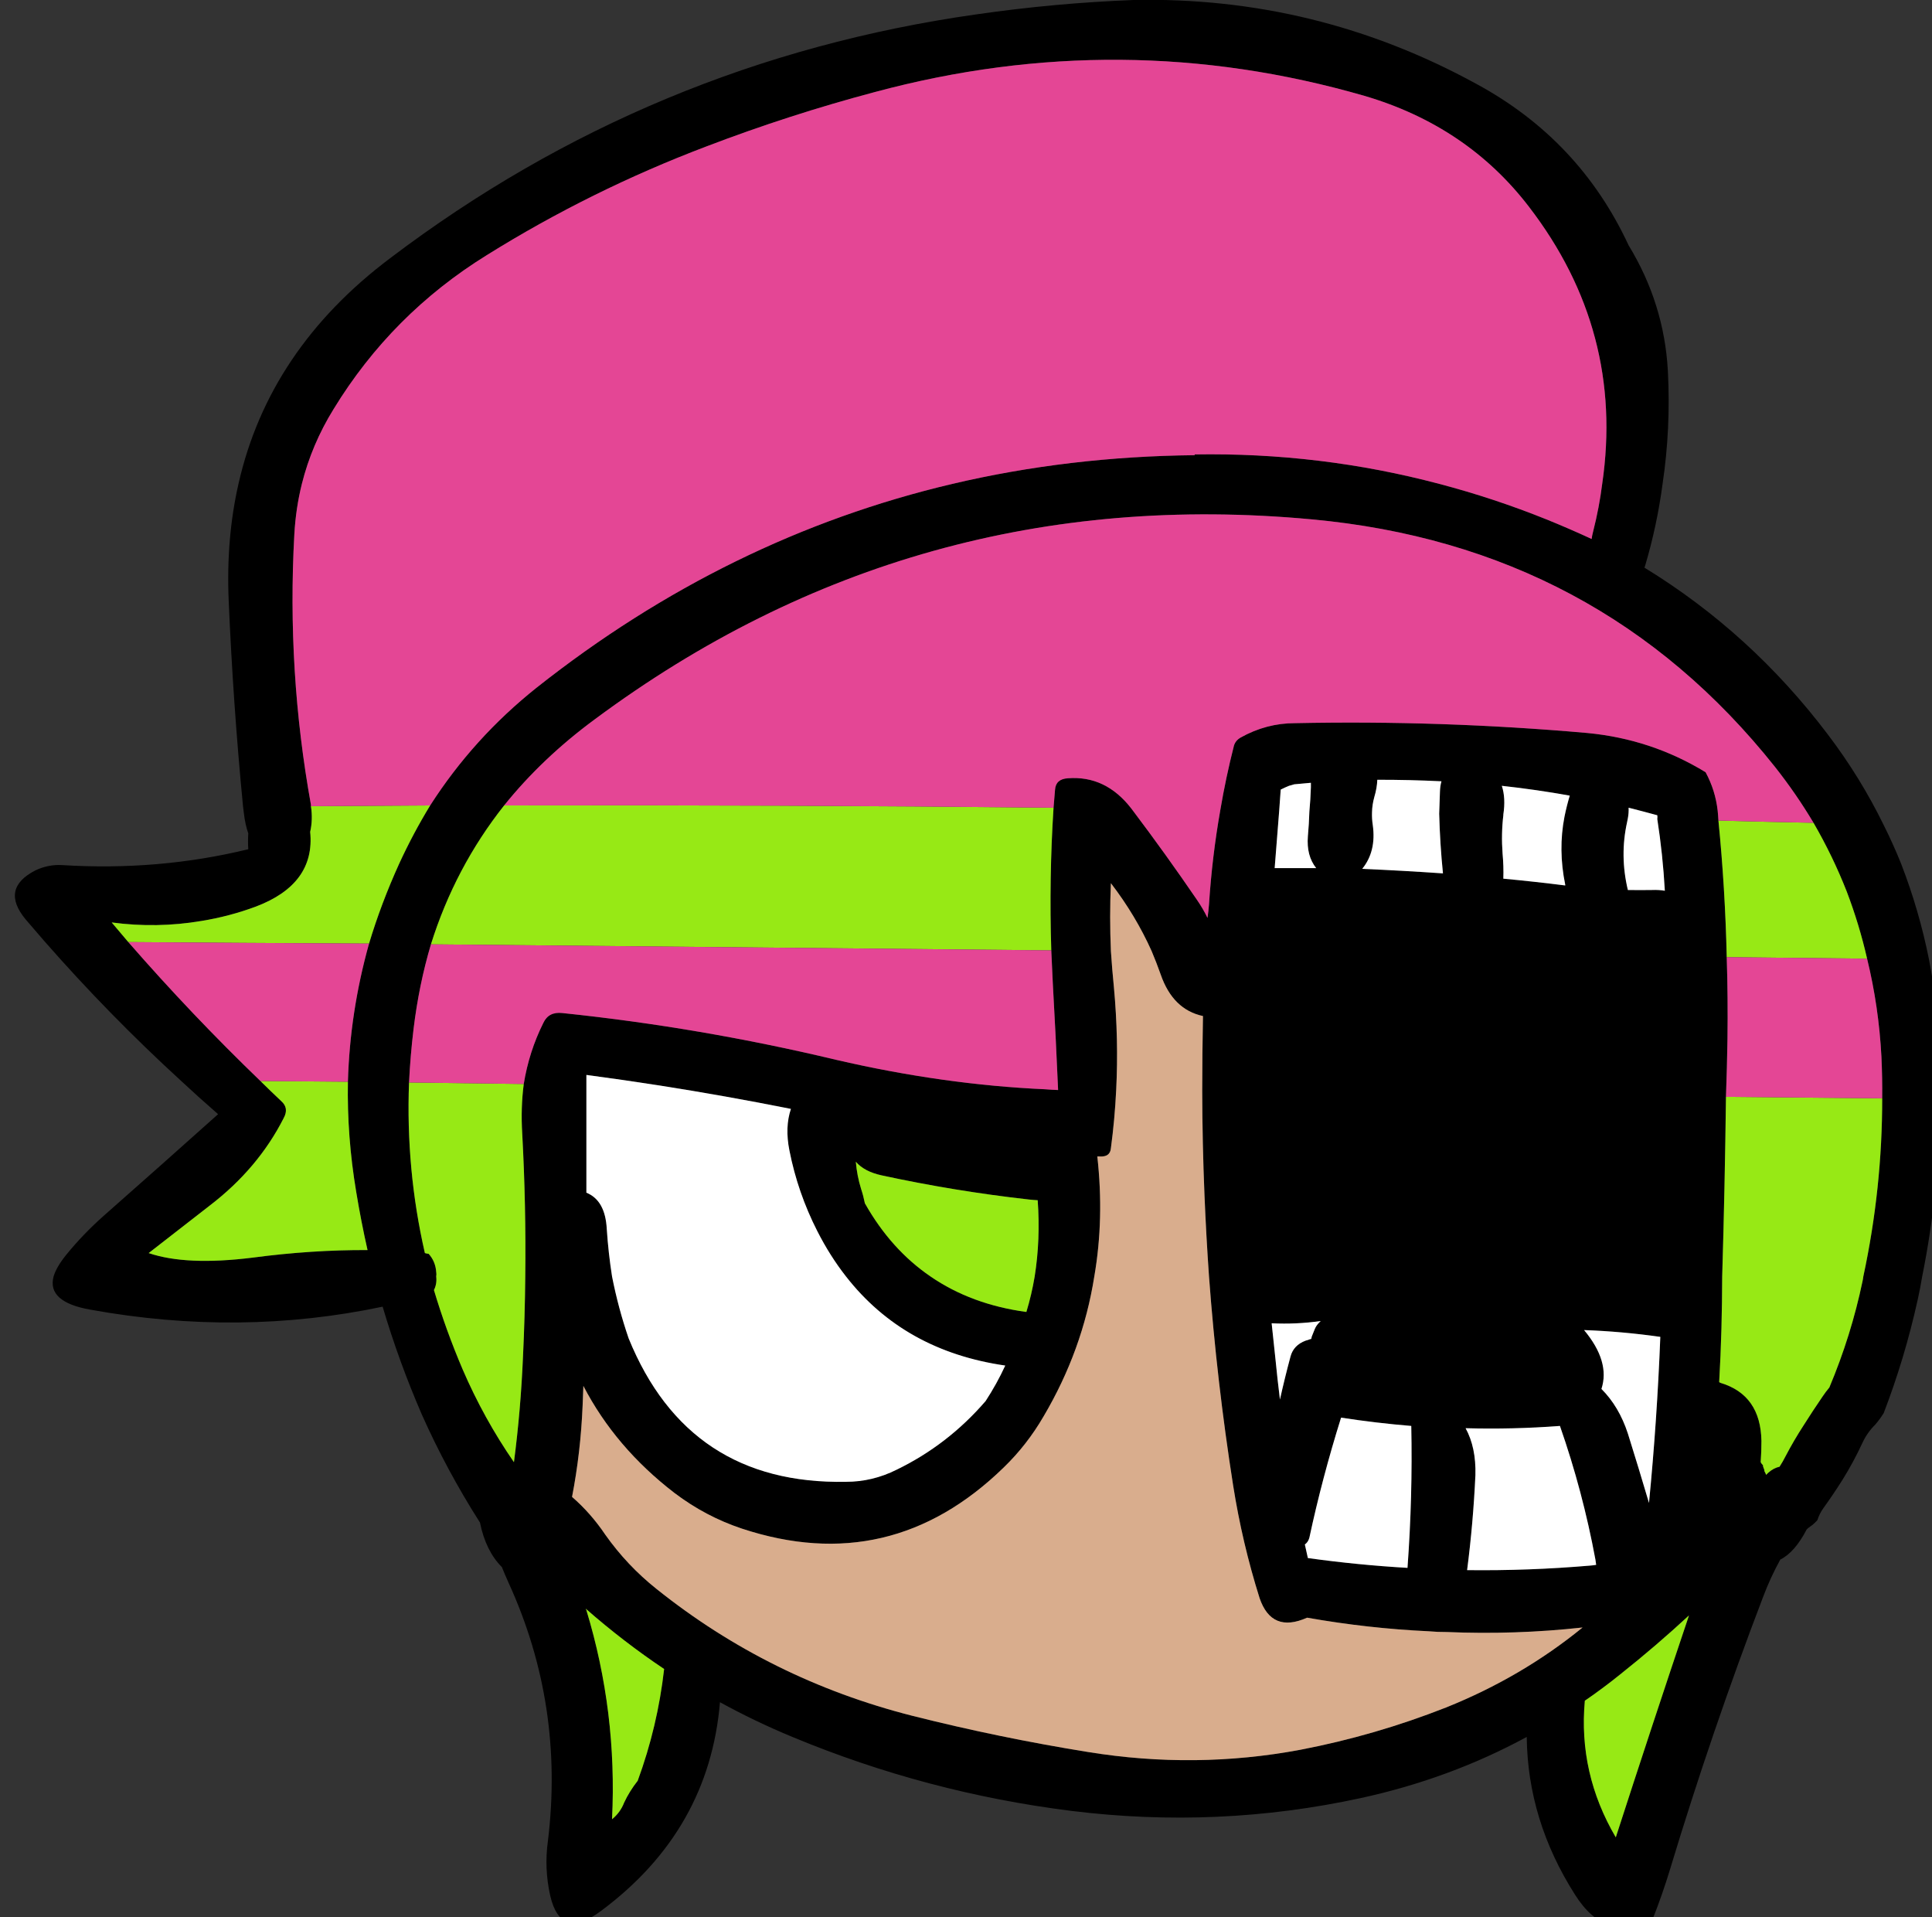 
<svg viewBox="0 0 128 127" height="127px" width="128px" y="0px" x="0px" preserveAspectRatio="none" xmlns:xlink="http://www.w3.org/1999/xlink" version="1.1" xmlns="http://www.w3.org/2000/svg">
<rect x="0" y="0" width="128" height="127" fill="#333333" stroke="none"/>
<defs></defs>

<g id="Layer_1"></g>

<g id="Layer_2">
<g transform="matrix( 1, 0, 0, 1, 166.2,105.7)" id="Layer_1">
<g>
<g>
<g>
<path d="M -162.1 -48.4
Q -163 -48.45 -163.85 -48.05 -166.2 -46.85 -164.5 -44.8 -163.875 -44.064 -163.25 -43.35 -158.982 -38.482 -154.25 -34.15 -153.014 -32.998 -151.75 -31.9 -155.55 -28.5 -159.35 -25.15 -160.7 -23.95 -161.8 -22.6 -162.459 -21.79 -162.65 -21.15 -163.102 -19.458 -160.2 -18.95 -150.304 -17.158 -140.85 -19.15 -139.769 -15.504 -138.25 -12 -136.6 -8.3 -134.4 -4.85 -134.019 -2.972 -132.95 -1.9 -132.732 -1.364 -132.5 -0.85 -128.8 7.25 -129.9 16.25 -130.15 18.05 -129.75 19.85 -129.05 22.9 -126.35 20.85 -119.215 15.532 -118.5 7.05 -116.169 8.329 -113.7 9.35 -104.8 13.05 -95.2 14.25 -85.5 15.45 -76.05 13.4 -70.148 12.116 -65.05 9.35 -64.99 14.871 -61.85 19.8 -59.8 23.05 -56.7 21.4 -56.05 19.75 -55.55 18.1 -52.8 9 -49.4 0.1 -48.91 -1.206 -48.25 -2.4 -47.292 -2.875 -46.5 -4.4 -46.4 -4.5 -46.25 -4.6 -46.1 -4.7 -46 -4.8 -45.9 -4.9 -45.8 -5 -45.65 -5.45 -45.4 -5.8 -44.75 -6.7 -44.15 -7.65 -43.4 -8.85 -42.8 -10.15 -42.5 -10.8 -41.95 -11.35 -41.65 -11.7 -41.4 -12.1 -40 -15.75 -39.15 -19.6 -38.978 -20.374 -38.85 -21.15 -37.683 -26.97 -37.65 -32.9 -37.635 -34.922 -37.75 -36.95 -37.904 -39.597 -38.4 -42.15 -39.048 -45.398 -40.25 -48.5 -40.767 -49.786 -41.4 -51.05 -42.939 -54.204 -45.1 -57.05 -50.195 -63.785 -57.25 -68.1 -57.227 -68.154 -57.2 -68.25 -56.412 -70.914 -56.05 -73.65 -55.499 -77.334 -55.7 -81.15 -55.95 -85.6 -58.3 -89.45 -61.55 -96.45 -68.4 -100.15 -79 -105.95 -91.1 -105.7 -96.3 -105.5 -101.5 -104.75 -123.05 -101.7 -140.35 -88.6 -148.387 -82.554 -150.4 -73.65 -151.223 -70.036 -151.05 -65.95 -150.758 -59.086 -150.1 -52.3 -150.068 -52.084 -150.05 -51.9 -149.957 -51.067 -149.75 -50.5 -149.786 -49.97 -149.75 -49.45 -155.7 -48 -162.1 -48.4
M -87.05 -75.6
L -87.05 -75.55
Q -95.38 -75.465 -103.1 -73.65 -118.024 -70.138 -130.65 -60.15 -134.84 -56.812 -137.7 -52.35 -138.822 -50.514 -139.75 -48.5 -140.95 -45.86 -141.75 -43.2 -143.018 -38.67 -143.15 -34.05 -143.218 -30.428 -142.6 -26.75 -142.278 -24.794 -141.85 -22.9 -145.549 -22.916 -149.45 -22.4 -153.85 -21.85 -156.35 -22.7 -154.3 -24.3 -152.3 -25.85 -149.1 -28.3 -147.4 -31.65 -147.05 -32.3 -147.55 -32.75 -148.25 -33.409 -148.95 -34.1 -153.508 -38.489 -157.7 -43.3 -158.244 -43.944 -158.8 -44.6 -155.8 -44.2 -152.85 -44.7 -151 -45 -149.25 -45.65 -145.305 -47.144 -145.65 -50.6 -145.463 -51.423 -145.6 -52.3 -145.593 -52.352 -145.6 -52.4 -147.2 -61.25 -146.7 -70.3 -146.604 -72.027 -146.2 -73.65 -145.548 -76.258 -144.1 -78.6 -140.25 -84.9 -133.95 -88.8 -127.05 -93.1 -119.4 -96 -113.9 -98.1 -108.25 -99.6 -91.9 -104 -75.8 -99.35 -69 -97.35 -64.9 -92 -58.571 -83.764 -60.05 -73.65 -60.244 -72.097 -60.65 -70.5 -60.724 -70.222 -60.75 -70 -62.217 -70.679 -63.75 -71.3 -67.244 -72.704 -70.85 -73.65 -78.724 -75.738 -87.05 -75.6
M -96.3 -53.4
Q -96.348 -52.796 -96.4 -52.2 -96.7 -47.548 -96.55 -42.75 -96.507 -41.674 -96.45 -40.6 -96.25 -37.058 -96.1 -33.55
L -96.1 -33.5
Q -96.509 -33.514 -96.95 -33.55 -103.682 -33.85 -110.8 -35.5 -119.8 -37.65 -128.95 -38.6 -129.85 -38.7 -130.2 -37.95 -131.152 -36.046 -131.5 -33.9 -131.706 -32.313 -131.6 -30.6 -131.344 -25.865 -131.4 -21.15 -131.424 -18.497 -131.55 -15.85 -131.7 -12.3 -132.15 -8.85 -134.15 -11.75 -135.55 -15 -136.658 -17.597 -137.45 -20.25 -137.241 -20.665 -137.3 -21.15 -137.273 -21.298 -137.3 -21.45 -137.35 -22.15 -137.8 -22.65 -137.928 -22.663 -138.05 -22.7 -139.319 -28.235 -139.1 -34 -139.016 -35.754 -138.8 -37.55 -138.445 -40.478 -137.65 -43.15 -136.054 -48.236 -132.8 -52.35 -130.279 -55.486 -126.8 -58.05 -105.65 -73.75 -79.3 -71.3 -60.25 -69.55 -48.6 -54.9 -47.183 -53.105 -46.05 -51.2 -44.773 -48.998 -43.85 -46.65 -43.016 -44.462 -42.5 -42.2 -41.725 -39.025 -41.55 -35.7 -41.486 -34.319 -41.5 -32.95 -41.494 -27 -42.75 -21.15 -42.767 -21 -42.8 -20.85 -43.55 -17.25 -45 -13.8 -45.25 -13.5 -45.45 -13.2 -46.1 -12.25 -46.7 -11.3 -47.35 -10.3 -47.9 -9.25 -48.08 -8.891 -48.3 -8.55 -48.696 -8.465 -49.05 -8.15 -49.124 -8.075 -49.2 -8
L -49.2 -8.05
Q -49.25 -8.15 -49.3 -8.25 -49.3 -8.35 -49.35 -8.45 -49.4 -8.55 -49.4 -8.65 -49.5 -8.75 -49.55 -8.85 -49.5 -9.55 -49.5 -10.25 -49.55 -13.3 -52.2 -14.1 -52.237 -14.11 -52.3 -14.15 -52.199 -15.909 -52.15 -17.7 -52.105 -19.425 -52.1 -21.15 -51.922 -27.103 -51.85 -33.05 -51.78 -34.979 -51.75 -36.9 -51.714 -39.61 -51.8 -42.3 -51.903 -46.858 -52.35 -51.35 -52.367 -51.673 -52.4 -52 -52.55 -53.35 -53.2 -54.55 -56.8 -56.75 -61.05 -57.15 -70.7 -58 -80.4 -57.8 -82.3 -57.8 -84 -56.85 -84.35 -56.65 -84.45 -56.3 -84.986 -54.196 -85.35 -52.05 -85.894 -48.972 -86.1 -45.8 -86.133 -45.354 -86.2 -44.9 -86.491 -45.508 -86.9 -46.1 -88.95 -49.1 -91.1 -51.95 -91.167 -52.041 -91.25 -52.15 -92.949 -54.342 -95.45 -54.15 -96.25 -54.1 -96.3 -53.4
M -81.45 -52
Q -81.407 -52.691 -81.35 -53.4 -81.05 -53.55 -80.8 -53.65 -80.6 -53.7 -80.45 -53.75 -79.892 -53.799 -79.35 -53.85 -79.347 -53.699 -79.35 -53.55 -79.375 -52.752 -79.45 -51.95 -79.475 -51.127 -79.55 -50.3 -79.651 -49.017 -79 -48.2 -80.312 -48.207 -81.65 -48.2 -81.691 -48.193 -81.75 -48.2 -81.605 -50.08 -81.45 -52
M -127.35 -33.85
Q -127.35 -34.172 -127.35 -34.5 -124.925 -34.178 -122.5 -33.8 -118.145 -33.116 -113.8 -32.25 -114.207 -31.038 -113.9 -29.5 -113.35 -26.7 -112.05 -24.15 -111.211 -22.502 -110.15 -21.15 -106.304 -16.217 -99.6 -15.25 -100.154 -14.045 -100.9 -12.9 -103.4 -10 -106.8 -8.35 -108.4 -7.55 -110.15 -7.55 -120.6 -7.35 -124.55 -17.05 -125.239 -19.059 -125.65 -21.15 -125.894 -22.702 -126 -24.3 -126.1 -26.196 -127.35 -26.7 -127.35 -27.049 -127.35 -27.4 -127.35 -30.622 -127.35 -33.85
M -127.6 -12.6
Q -127.578 -13.252 -127.55 -13.9 -125.428 -9.815 -121.5 -6.8 -119.45 -5.25 -117.05 -4.45 -107.2 -1.2 -99.7 -8.5 -98.15 -10 -97.05 -11.9 -94.471 -16.273 -93.7 -21.15 -93.039 -24.971 -93.5 -29.1 -93.422 -29.105 -93.35 -29.1 -92.65 -29.05 -92.6 -29.65 -92.345 -31.548 -92.25 -33.5 -92.082 -36.839 -92.4 -40.3 -92.521 -41.51 -92.6 -42.7 -92.698 -44.976 -92.6 -47.2 -90.963 -45.068 -89.9 -42.7 -89.574 -41.925 -89.3 -41.15 -88.497 -38.827 -86.5 -38.4 -86.547 -35.909 -86.55 -33.45 -86.542 -29.985 -86.4 -26.55 -86.288 -23.844 -86.1 -21.15 -85.582 -14.186 -84.5 -7.3 -83.9 -3.5 -82.75 0.15 -81.95 2.5 -79.6 1.45 -75.578 2.162 -71.55 2.35 -70.942 2.404 -70.35 2.4 -65.821 2.591 -61.35 2.1 -65.383 5.388 -70.4 7.4 -75.1 9.25 -80.05 10.2 -87 11.5 -94.1 10.35 -100 9.4 -105.75 7.95 -115.2 5.55 -122.7 -0.45 -124.65 -2 -126.1 -4.05 -127.061 -5.477 -128.3 -6.55 -127.729 -9.497 -127.6 -12.6
M -98.05 -26.25
Q -97.723 -26.214 -97.45 -26.2 -97.262 -23.596 -97.65 -21.15 -97.849 -19.956 -98.2 -18.8 -101.846 -19.293 -104.55 -21.15 -107.175 -22.941 -108.9 -26 -109 -26.5 -109.15 -26.95 -109.421 -27.824 -109.5 -28.75 -108.936 -28.097 -107.8 -27.85 -102.95 -26.8 -98.05 -26.25
M -81.7 -15.7
Q -81.818 -16.876 -81.95 -18.05 -80.309 -17.97 -78.7 -18.2 -78.75 -18.15 -78.8 -18.1 -79 -17.9 -79.1 -17.65 -79.2 -17.4 -79.3 -17.15 -79.3 -17.05 -79.35 -17
L -79.4 -17
Q -79.523 -16.944 -79.7 -16.9 -80.5 -16.6 -80.7 -15.85 -81.085 -14.42 -81.4 -13 -81.567 -14.337 -81.7 -15.7
M -75.25 -51.05
Q -75.316 -51.467 -75.3 -51.9 -75.29 -52.396 -75.15 -52.9 -74.967 -53.513 -74.95 -54.05 -72.813 -54.054 -70.7 -53.95 -70.79 -53.634 -70.8 -53.25 -70.819 -52.515 -70.85 -51.8 -70.798 -49.796 -70.6 -47.85 -73.266 -48.034 -75.95 -48.15 -75.007 -49.309 -75.25 -51.05
M -66.6 -51.75
Q -66.434 -52.841 -66.7 -53.65 -64.413 -53.4 -62.2 -53 -62.407 -52.307 -62.55 -51.6 -62.975 -49.411 -62.5 -47.1
L -62.5 -47.05
Q -64.546 -47.308 -66.6 -47.5 -66.573 -48.322 -66.65 -49.15 -66.748 -50.47 -66.6 -51.7
L -66.6 -51.75
M -56.4 -51.7
Q -56.382 -51.575 -56.4 -51.45 -56.033 -49.084 -55.9 -46.7 -56.286 -46.768 -56.75 -46.75 -57.533 -46.737 -58.35 -46.75 -58.894 -49.026 -58.4 -51.25 -58.371 -51.378 -58.35 -51.5 -58.284 -51.856 -58.3 -52.2 -57.334 -51.954 -56.4 -51.7
M -79.55 -2.5
Q -79.651 -2.941 -79.75 -3.4 -79.532 -3.549 -79.45 -3.85 -78.603 -7.804 -77.35 -11.8 -75.03 -11.442 -72.7 -11.25 -72.603 -6.592 -72.95 -1.85 -76.238 -2.039 -79.55 -2.5
M -60.85 -2
Q -64.929 -1.651 -69 -1.7 -68.596 -4.826 -68.45 -8 -68.4 -9.821 -69.1 -11.1 -65.975 -11.014 -62.85 -11.25 -61.335 -6.909 -60.5 -2.4 -60.467 -2.217 -60.45 -2.05 -60.637 -2.017 -60.85 -2
M -56.95 -6.15
Q -57.63 -8.452 -58.35 -10.75 -58.937 -12.541 -60.1 -13.7 -59.509 -15.511 -61.25 -17.6 -58.731 -17.51 -56.2 -17.15 -56.416 -11.617 -56.95 -6.15
M -58.85 5.2
Q -56.496 3.331 -54.3 1.3 -56.763 8.621 -59.15 16 -61.64 11.758 -61.2 6.95 -59.999 6.128 -58.85 5.2
M -127.35 0.95
Q -127.362 0.912 -127.4 0.85 -124.895 3.045 -122.2 4.85 -122.629 8.647 -123.95 12.25 -124.5 12.95 -124.85 13.7 -125.1 14.35 -125.65 14.8 -125.3 7.7 -127.35 0.95 Z" stroke="none" fill="#000000"></path>

<path d="M -127.4 0.85
Q -127.362 0.912 -127.35 0.95 -125.3 7.7 -125.65 14.8 -125.1 14.35 -124.85 13.7 -124.5 12.95 -123.95 12.25 -122.629 8.647 -122.2 4.85 -124.895 3.045 -127.4 0.85
M -54.3 1.3
Q -56.496 3.331 -58.85 5.2 -59.999 6.128 -61.2 6.95 -61.64 11.758 -59.15 16 -56.763 8.621 -54.3 1.3
M -97.45 -26.2
Q -97.723 -26.214 -98.05 -26.25 -102.95 -26.8 -107.8 -27.85 -108.936 -28.097 -109.5 -28.75 -109.421 -27.824 -109.15 -26.95 -109 -26.5 -108.9 -26 -107.175 -22.941 -104.55 -21.15 -101.846 -19.293 -98.2 -18.8 -97.849 -19.956 -97.65 -21.15 -97.262 -23.596 -97.45 -26.2
M -41.5 -32.95
L -51.85 -33.05
Q -51.922 -27.103 -52.1 -21.15 -52.105 -19.425 -52.15 -17.7 -52.199 -15.909 -52.3 -14.15 -52.237 -14.11 -52.2 -14.1 -49.55 -13.3 -49.5 -10.25 -49.5 -9.55 -49.55 -8.85 -49.5 -8.75 -49.4 -8.65 -49.4 -8.55 -49.35 -8.45 -49.3 -8.35 -49.3 -8.25 -49.25 -8.15 -49.2 -8.05
L -49.2 -8
Q -49.124 -8.075 -49.05 -8.15 -48.696 -8.465 -48.3 -8.55 -48.08 -8.891 -47.9 -9.25 -47.35 -10.3 -46.7 -11.3 -46.1 -12.25 -45.45 -13.2 -45.25 -13.5 -45 -13.8 -43.55 -17.25 -42.8 -20.85 -42.767 -21 -42.75 -21.15 -41.494 -27 -41.5 -32.95
M -46.05 -51.2
Q -49.19 -51.262 -52.35 -51.35 -51.903 -46.858 -51.8 -42.3 -47.196 -42.248 -42.5 -42.2 -43.016 -44.462 -43.85 -46.65 -44.773 -48.998 -46.05 -51.2
M -96.4 -52.2
Q -114.582 -52.394 -132.8 -52.35 -136.054 -48.236 -137.65 -43.15 -119.375 -42.974 -96.55 -42.75 -96.7 -47.548 -96.4 -52.2
M -131.5 -33.9
L -139.1 -34
Q -139.319 -28.235 -138.05 -22.7 -137.928 -22.663 -137.8 -22.65 -137.35 -22.15 -137.3 -21.45 -137.273 -21.298 -137.3 -21.15 -137.241 -20.665 -137.45 -20.25 -136.658 -17.597 -135.55 -15 -134.15 -11.75 -132.15 -8.85 -131.7 -12.3 -131.55 -15.85 -131.424 -18.497 -131.4 -21.15 -131.344 -25.865 -131.6 -30.6 -131.706 -32.313 -131.5 -33.9
M -143.15 -34.05
L -148.95 -34.1
Q -148.25 -33.409 -147.55 -32.75 -147.05 -32.3 -147.4 -31.65 -149.1 -28.3 -152.3 -25.85 -154.3 -24.3 -156.35 -22.7 -153.85 -21.85 -149.45 -22.4 -145.549 -22.916 -141.85 -22.9 -142.278 -24.794 -142.6 -26.75 -143.218 -30.428 -143.15 -34.05
M -145.6 -52.3
Q -145.463 -51.423 -145.65 -50.6 -145.305 -47.144 -149.25 -45.65 -151 -45 -152.85 -44.7 -155.8 -44.2 -158.8 -44.6 -158.244 -43.944 -157.7 -43.3 -150.226 -43.24 -141.75 -43.2 -140.95 -45.86 -139.75 -48.5 -138.822 -50.514 -137.7 -52.35 -141.621 -52.327 -145.6 -52.3 Z" stroke="none" fill="#97E915"></path>

<path d="M -58.35 -10.75
Q -57.63 -8.452 -56.95 -6.15 -56.416 -11.617 -56.2 -17.15 -58.731 -17.51 -61.25 -17.6 -59.509 -15.511 -60.1 -13.7 -58.937 -12.541 -58.35 -10.75
M -69 -1.7
Q -64.929 -1.651 -60.85 -2 -60.637 -2.017 -60.45 -2.05 -60.467 -2.217 -60.5 -2.4 -61.335 -6.909 -62.85 -11.25 -65.975 -11.014 -69.1 -11.1 -68.4 -9.821 -68.45 -8 -68.596 -4.826 -69 -1.7
M -79.75 -3.4
Q -79.651 -2.941 -79.55 -2.5 -76.238 -2.039 -72.95 -1.85 -72.603 -6.592 -72.7 -11.25 -75.03 -11.442 -77.35 -11.8 -78.603 -7.804 -79.45 -3.85 -79.532 -3.549 -79.75 -3.4
M -56.4 -51.45
Q -56.382 -51.575 -56.4 -51.7 -57.334 -51.954 -58.3 -52.2 -58.284 -51.856 -58.35 -51.5 -58.371 -51.378 -58.4 -51.25 -58.894 -49.026 -58.35 -46.75 -57.533 -46.737 -56.75 -46.75 -56.286 -46.768 -55.9 -46.7 -56.033 -49.084 -56.4 -51.45
M -66.7 -53.65
Q -66.434 -52.841 -66.6 -51.75
L -66.6 -51.7
Q -66.748 -50.47 -66.65 -49.15 -66.573 -48.322 -66.6 -47.5 -64.546 -47.308 -62.5 -47.05
L -62.5 -47.1
Q -62.975 -49.411 -62.55 -51.6 -62.407 -52.307 -62.2 -53 -64.413 -53.4 -66.7 -53.65
M -75.3 -51.9
Q -75.316 -51.467 -75.25 -51.05 -75.007 -49.309 -75.95 -48.15 -73.266 -48.034 -70.6 -47.85 -70.798 -49.796 -70.85 -51.8 -70.819 -52.515 -70.8 -53.25 -70.79 -53.634 -70.7 -53.95 -72.813 -54.054 -74.95 -54.05 -74.967 -53.513 -75.15 -52.9 -75.29 -52.396 -75.3 -51.9
M -81.95 -18.05
Q -81.818 -16.876 -81.7 -15.7 -81.567 -14.337 -81.4 -13 -81.085 -14.42 -80.7 -15.85 -80.5 -16.6 -79.7 -16.9 -79.523 -16.944 -79.4 -17
L -79.35 -17
Q -79.3 -17.05 -79.3 -17.15 -79.2 -17.4 -79.1 -17.65 -79 -17.9 -78.8 -18.1 -78.75 -18.15 -78.7 -18.2 -80.309 -17.97 -81.95 -18.05
M -127.35 -34.5
Q -127.35 -34.172 -127.35 -33.85 -127.35 -30.622 -127.35 -27.4 -127.35 -27.049 -127.35 -26.7 -126.1 -26.196 -126 -24.3 -125.894 -22.702 -125.65 -21.15 -125.239 -19.059 -124.55 -17.05 -120.6 -7.35 -110.15 -7.55 -108.4 -7.55 -106.8 -8.35 -103.4 -10 -100.9 -12.9 -100.154 -14.045 -99.6 -15.25 -106.304 -16.217 -110.15 -21.15 -111.211 -22.502 -112.05 -24.15 -113.35 -26.7 -113.9 -29.5 -114.207 -31.038 -113.8 -32.25 -118.145 -33.116 -122.5 -33.8 -124.925 -34.178 -127.35 -34.5
M -81.35 -53.4
Q -81.407 -52.691 -81.45 -52 -81.605 -50.08 -81.75 -48.2 -81.691 -48.193 -81.65 -48.2 -80.312 -48.207 -79 -48.2 -79.651 -49.017 -79.55 -50.3 -79.475 -51.127 -79.45 -51.95 -79.375 -52.752 -79.35 -53.55 -79.347 -53.699 -79.35 -53.85 -79.892 -53.799 -80.45 -53.75 -80.6 -53.7 -80.8 -53.65 -81.05 -53.55 -81.35 -53.4 Z" stroke="none" fill="#FFFFFF"></path>

<path d="M -127.55 -13.9
Q -127.578 -13.252 -127.6 -12.6 -127.729 -9.497 -128.3 -6.55 -127.061 -5.477 -126.1 -4.05 -124.65 -2 -122.7 -0.45 -115.2 5.55 -105.75 7.95 -100 9.4 -94.1 10.35 -87 11.5 -80.05 10.2 -75.1 9.25 -70.4 7.4 -65.383 5.388 -61.35 2.1 -65.821 2.591 -70.35 2.4 -70.942 2.404 -71.55 2.35 -75.578 2.162 -79.6 1.45 -81.95 2.5 -82.75 0.15 -83.9 -3.5 -84.5 -7.3 -85.582 -14.186 -86.1 -21.15 -86.288 -23.844 -86.4 -26.55 -86.542 -29.985 -86.55 -33.45 -86.547 -35.909 -86.5 -38.4 -88.497 -38.827 -89.3 -41.15 -89.574 -41.925 -89.9 -42.7 -90.963 -45.068 -92.6 -47.2 -92.698 -44.976 -92.6 -42.7 -92.521 -41.51 -92.4 -40.3 -92.082 -36.839 -92.25 -33.5 -92.345 -31.548 -92.6 -29.65 -92.65 -29.05 -93.35 -29.1 -93.422 -29.105 -93.5 -29.1 -93.039 -24.971 -93.7 -21.15 -94.471 -16.273 -97.05 -11.9 -98.15 -10 -99.7 -8.5 -107.2 -1.2 -117.05 -4.45 -119.45 -5.25 -121.5 -6.8 -125.428 -9.815 -127.55 -13.9 Z" stroke="none" fill="#D9AD8D"></path>

<path d="M -51.75 -36.9
Q -51.78 -34.979 -51.85 -33.05
L -41.5 -32.95
Q -41.486 -34.319 -41.55 -35.7 -41.725 -39.025 -42.5 -42.2 -47.196 -42.248 -51.8 -42.3 -51.714 -39.61 -51.75 -36.9
M -130.2 -37.95
Q -129.85 -38.7 -128.95 -38.6 -119.8 -37.65 -110.8 -35.5 -103.682 -33.85 -96.95 -33.55 -96.509 -33.514 -96.1 -33.5
L -96.1 -33.55
Q -96.25 -37.058 -96.45 -40.6 -96.507 -41.674 -96.55 -42.75 -119.375 -42.974 -137.65 -43.15 -138.445 -40.478 -138.8 -37.55 -139.016 -35.754 -139.1 -34
L -131.5 -33.9
Q -131.152 -36.046 -130.2 -37.95
M -96.4 -52.2
Q -96.348 -52.796 -96.3 -53.4 -96.25 -54.1 -95.45 -54.15 -92.949 -54.342 -91.25 -52.15 -91.167 -52.041 -91.1 -51.95 -88.95 -49.1 -86.9 -46.1 -86.491 -45.508 -86.2 -44.9 -86.133 -45.354 -86.1 -45.8 -85.894 -48.972 -85.35 -52.05 -84.986 -54.196 -84.45 -56.3 -84.35 -56.65 -84 -56.85 -82.3 -57.8 -80.4 -57.8 -70.7 -58 -61.05 -57.15 -56.8 -56.75 -53.2 -54.55 -52.55 -53.35 -52.4 -52 -52.367 -51.673 -52.35 -51.35 -49.19 -51.262 -46.05 -51.2 -47.183 -53.105 -48.6 -54.9 -60.25 -69.55 -79.3 -71.3 -105.65 -73.75 -126.8 -58.05 -130.279 -55.486 -132.8 -52.35 -114.582 -52.394 -96.4 -52.2
M -148.95 -34.1
L -143.15 -34.05
Q -143.018 -38.67 -141.75 -43.2 -150.226 -43.24 -157.7 -43.3 -153.508 -38.489 -148.95 -34.1
M -87.05 -75.55
L -87.05 -75.6
Q -78.724 -75.738 -70.85 -73.65 -67.244 -72.704 -63.75 -71.3 -62.217 -70.679 -60.75 -70 -60.724 -70.222 -60.65 -70.5 -60.244 -72.097 -60.05 -73.65 -58.571 -83.764 -64.9 -92 -69 -97.35 -75.8 -99.35 -91.9 -104 -108.25 -99.6 -113.9 -98.1 -119.4 -96 -127.05 -93.1 -133.95 -88.8 -140.25 -84.9 -144.1 -78.6 -145.548 -76.258 -146.2 -73.65 -146.604 -72.027 -146.7 -70.3 -147.2 -61.25 -145.6 -52.4 -145.593 -52.352 -145.6 -52.3 -141.621 -52.327 -137.7 -52.35 -134.84 -56.812 -130.65 -60.15 -118.024 -70.138 -103.1 -73.65 -95.38 -75.465 -87.05 -75.55 Z" stroke="none" fill="#E44695"></path>
</g>
</g>
</g>
</g>
</g>
</svg>
